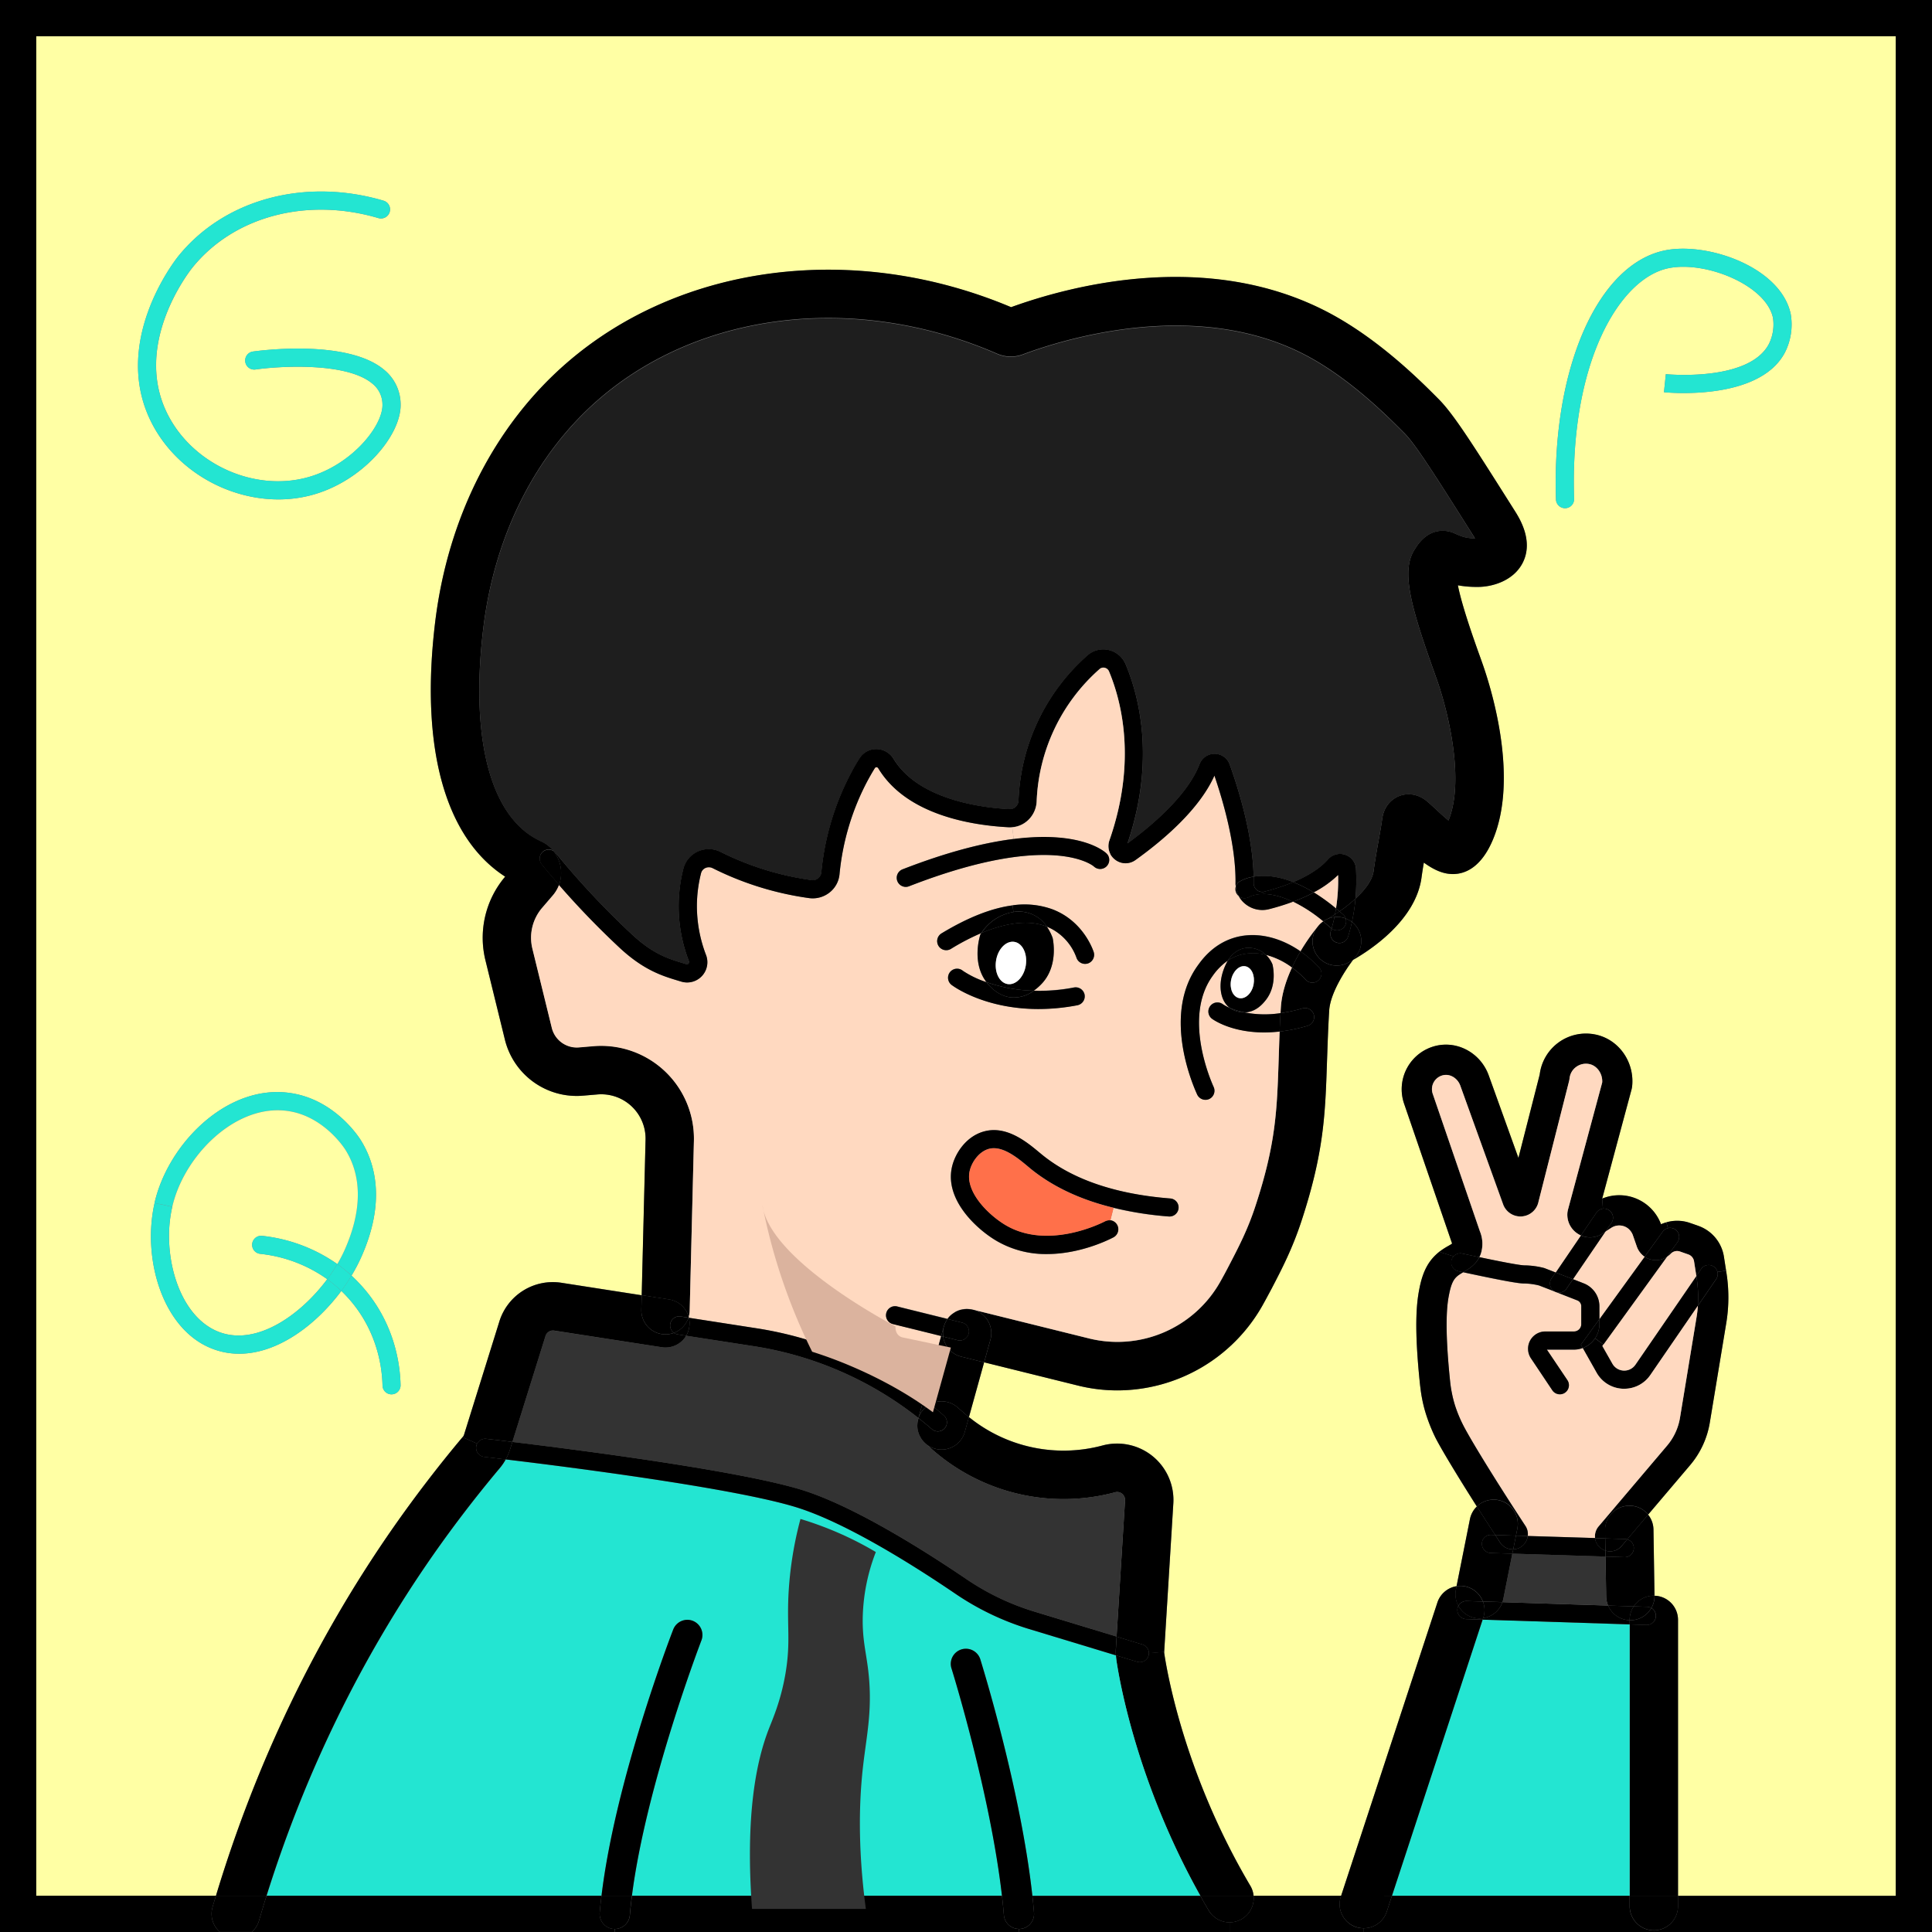 <svg viewBox="0 0 1200 1200" xmlns="http://www.w3.org/2000/svg">
    <rect x="0" y="0" width="1200" height="1200" fill="#808080" stroke="none"/>
    <defs>
        <style>
            .cls-1{fill:#ffffa4;}.cls-2{fill:#23e5d2;}.cls-3{fill:#ffd9c0;}.cls-4{fill:#333;}.cls-5{fill:#1e1e1e;}.cls-6{fill:#fff;}.cls-7{fill:#ff704a;}.cls-8{fill:#dbb39e;}
        </style>
    </defs>
    <title>6 (3)</title>
    <g id="图层_2">
        <g id="_6">
            <g id="_编组_">
                <path d="M1200,0V1200H1027.22v-1a15,15,0,0,0,15-15v-6.5h135.21V22.54H22.54V1177.46H134.13c-.72,2.37-1.43,4.7-2.11,7.07a15,15,0,0,0,4.51,15.47H0V0Z"></path>
                <path d="M1177.46,22.54V1177.46H1042.25V1006.15a15,15,0,0,0-14.61-15v0L1027,950a15.09,15.09,0,0,0-3.31-9.24l26.07-30.72A54.65,54.65,0,0,0,1062,883.55l10.25-62a97.55,97.55,0,0,0,.11-30.65l-.26-1.65-1.35-8.68a24.22,24.22,0,0,0-15.93-19.12l-5.14-1.8a24.06,24.06,0,0,0-14.65-.38,21.52,21.52,0,0,0-3.35,1.2,27.69,27.69,0,0,0-36.54-15.92l18.29-68,.26-1.31c1.84-15.36-8.18-29.71-22.87-32.64a28.95,28.95,0,0,0-34.48,24.86l-13.22,51.8L924.69,668c-4.92-13.64-18.9-21.56-32.57-18.44a27.72,27.72,0,0,0-20,36L901.47,771l.12.37a4.23,4.23,0,0,1,.33,1.06c-.56.41-1.57,1-2.36,1.46a45.35,45.35,0,0,0-5.6,3.64c-6.68,5.34-10.29,12.06-12.43,23.25-1.77,9.06-3.27,24,.53,59.88.15,1.24.45,4.24,1.2,8a84.22,84.22,0,0,0,2.33,9.36,105.29,105.29,0,0,0,6,15c3.11,6.16,12.39,21.78,25.69,42.7a15.12,15.12,0,0,0-4.32,7.93l-8.27,41.58a15.05,15.05,0,0,0-11.94,10.18L833,1177.46H778.62a14.64,14.64,0,0,0-2-6.16c-40.83-69-51.72-132.59-53.49-144.61a3.77,3.77,0,0,1,0-.67v-.3l5.67-92a35,35,0,0,0-43.94-35.95,93.3,93.3,0,0,1-83-17.65l9.43-34L669.5,860.6a101.14,101.14,0,0,0,24.49,3,103.65,103.65,0,0,0,90-52.51c2-3.49,3.94-7.13,5.89-10.85,6.31-12.13,12.81-24.64,18.41-41.69C822.34,715.8,823.12,692,824.21,659c.34-9.65.64-19.65,1.36-31.36.63-10.71,9.91-24.95,14.76-31.37h0c10.07-5.71,39.07-24.38,42.6-51.34.41-3.05.9-6.05,1.42-9.13,6.28,4.54,12.29,7.36,18.9,7.1,6.91-.3,16.67-4.17,23.85-21,16.22-38.12-.42-92.66-5.9-108.47-.75-2.18-1.65-4.66-2.63-7.4-2.93-8.23-10.59-29.71-13.07-42.45a66.9,66.9,0,0,0,12.25,1h.07c9.35,0,22.31-3.95,27.94-15,6.88-13.52-2-27.57-4.95-32.3-25.92-41-37.75-59.72-47.07-69.15-11-11.12-36.92-37.18-68.43-53.86-75.12-39.7-160.72-16.68-197.3-3.42-96.72-40.75-204.78-27.23-276.14,34.74-44.7,38.84-73.69,95.93-81.58,160.8C260.93,463.62,276.1,519.58,313,544a8.11,8.11,0,0,0,.76.49,58.6,58.6,0,0,0-12.29,51.87l12.06,49.17a45.93,45.93,0,0,0,48.71,35l8.83-.75A27.54,27.54,0,0,1,401,707.91l-2.4,96.57-49.73-7.74a34.79,34.79,0,0,0-38.73,24.16L288.23,891a4.4,4.4,0,0,1-.9,1.62c-15.13,18-29.59,36.88-43,56.11-48.15,69-85.19,146-110.16,228.71H22.54V22.54Zm-68.81,196.4a38.41,38.41,0,0,0,3.57-24.07c-6.38-29.11-51.72-44.66-78-39.37-41.92,8.45-70.43,73.55-67.8,154.72a5.64,5.64,0,0,0,5.64,5.44h.18a5.63,5.63,0,0,0,5.45-5.82c-2.78-84.81,28.21-137.13,58.78-143.29,23-4.62,60.29,10.51,64.72,30.72a27.23,27.23,0,0,1-2.52,16.41c-12.47,23.67-63.51,18.79-64,18.71l-1.17,11.23C1036,243.85,1092.69,249.26,1108.65,218.94ZM243.31,866.05a5.61,5.61,0,0,0,5.49-5.75c-.27-12.47-3.42-36.66-21.64-58.67a100.06,100.06,0,0,0-8.82-9.32,105.15,105.15,0,0,0,5.85-11.08c15.78-35,8.68-59-.07-73-1.62-2.59-16.79-25.69-44.36-29.41a57.92,57.92,0,0,0-7.51-.52c-36.1,0-68.47,34.67-76.25,68.81,0,.07,0,.11,0,.19C88.15,781.83,101,826.49,132.62,838a45.61,45.61,0,0,0,16,2.82c24.15,0,47.85-18.14,63.4-39a86,86,0,0,1,6.5,7c16,19.38,18.81,40.76,19.08,51.72a5.59,5.59,0,0,0,5.59,5.53ZM193,307.66c32-8.3,56.3-37.26,55.85-56.6a27.73,27.73,0,0,0-10.22-21.34c-23.14-19.53-79.29-11.68-81.65-11.34a5.64,5.64,0,0,0,1.61,11.16c14.8-2.15,56.79-4.74,72.75,8.78a16.6,16.6,0,0,1,6.24,13c.34,13.26-19.46,38.16-47.4,45.41-32,8.3-68.44-7.62-84.77-37-24.68-44.44,12.5-91.46,14.08-93.45,25.65-31.86,71-43.95,115.57-30.8a5.64,5.64,0,0,0,3.19-10.82c-48.94-14.43-99-.87-127.55,34.55-1.76,2.22-43.46,55-15.14,106,15.4,27.72,46.43,45,77.42,45A80.42,80.42,0,0,0,193,307.66Z"
                      class="cls-1"></path>
                <path d="M1112.22,194.87a38.41,38.41,0,0,1-3.57,24.07c-16,30.32-72.67,24.91-75.12,24.68l1.17-11.23c.49.08,51.53,5,64-18.71a27.23,27.23,0,0,0,2.52-16.41c-4.43-20.21-41.77-35.34-64.72-30.72-30.57,6.16-61.56,58.48-58.78,143.29a5.63,5.63,0,0,1-5.45,5.82h-.18a5.64,5.64,0,0,1-5.64-5.44c-2.63-81.17,25.88-146.27,67.8-154.72C1060.5,150.21,1105.84,165.76,1112.22,194.87Z"
                      class="cls-2"></path>
                <path d="M1072.37,790.85a97.55,97.55,0,0,1-.11,30.65l-10.25,62a54.65,54.65,0,0,1-12.25,26.52l-26.07,30.72a14.58,14.58,0,0,0-11.94-5.52A15,15,0,0,0,997,950.52l.08,5-6.35-.22a9.34,9.34,0,0,1,2.18-7.21l42.59-50.22a35.8,35.8,0,0,0,8-17.39l10.21-62a68.47,68.47,0,0,0,.87-7.4l11.34-16.53a5.75,5.75,0,0,0,.87-4.51l5.33-.82Z"></path>
                <path d="M1070.76,780.52l1.35,8.68-5.33.82a5.8,5.8,0,0,0-2.33-3.3,5.59,5.59,0,0,0-7.82,1.46l-3,4.36-1.43-9.13a5.42,5.42,0,0,0-3.57-4.28l-5.14-1.8a5.43,5.43,0,0,0-5.75,1.35,14.07,14.07,0,0,1-2.44,2l6.57-9.09a5.62,5.62,0,0,0-5.86-8.79l-1-3.61a24.06,24.06,0,0,1,14.65.38l5.14,1.8A24.22,24.22,0,0,1,1070.76,780.52Z"></path>
                <path d="M1066.78,790a5.75,5.75,0,0,1-.87,4.51l-11.34,16.53a79.19,79.19,0,0,0-.75-17.32l-.19-1.2,3-4.36a5.59,5.59,0,0,1,7.82-1.46A5.8,5.8,0,0,1,1066.78,790Z"></path>
                <path d="M1053.82,793.74a79.19,79.19,0,0,1,.75,17.32L1025.08,854a19.56,19.56,0,0,1-16.22,8.56,6.78,6.78,0,0,1-.9,0,19.57,19.57,0,0,1-16.3-10l-8.61-15.25a15.48,15.48,0,0,0,7.67-6l5.22,3.8-.68.94,6.24,11a8.43,8.43,0,0,0,14.31.6l37.82-55.06Z"></path>
                <path d="M1025.08,854l29.49-42.93a68.47,68.47,0,0,1-.87,7.4l-10.21,62a35.8,35.8,0,0,1-8,17.39l-42.59,50.22a9.34,9.34,0,0,0-2.18,7.21l-41.77-1.28a9.24,9.24,0,0,0-1.46-6.27c-20.28-30.91-35.27-55.63-39.06-63.22a81.63,81.63,0,0,1-4.85-12,71.44,71.44,0,0,1-1.84-7.43c-.6-3.05-.86-5.38-1-6.46-3.94-37.64-1.65-49.81-.75-54.36,1.43-7.47,3.08-10,5.67-12a29,29,0,0,1,3.16-2c28.54,6.16,35.27,7,37.93,7a34.45,34.45,0,0,1,5.19.42,38,38,0,0,1,4,.79l10,3.86,13.74,5.38a3.85,3.85,0,0,1,2.48,3.64v11.12a4.53,4.53,0,0,1-4.5,4.54H959.8a10.73,10.73,0,0,0-8.93,16.68l13.29,19.87a5.62,5.62,0,0,0,4.7,2.52,5.54,5.54,0,0,0,3.11-.94,5.64,5.64,0,0,0,1.58-7.82l-12.77-19h16.87a15.13,15.13,0,0,0,5.4-1l8.61,15.25a19.57,19.57,0,0,0,16.3,10,6.78,6.78,0,0,0,.9,0A19.56,19.56,0,0,0,1025.08,854Z"
                      class="cls-3"></path>
                <path d="M1052.2,783.41l1.43,9.13-37.82,55.06a8.43,8.43,0,0,1-14.31-.6l-6.24-11,.68-.94,39.36-54.35a14.07,14.07,0,0,0,2.44-2,5.43,5.43,0,0,1,5.75-1.35l5.14,1.8A5.42,5.42,0,0,1,1052.2,783.41Z"
                      class="cls-3"></path>
                <path d="M1040.63,763.73a5.64,5.64,0,0,1,1.24,7.89l-6.57,9.09a12.61,12.61,0,0,1-13.82-.12L1032.75,765a5.56,5.56,0,0,1,3.26-2.18A5.67,5.67,0,0,1,1040.63,763.73Z"></path>
                <path d="M1042.25,1177.46v6.5a15,15,0,1,1-30,0v-6.5Z"></path>
                <path d="M1042.25,1006.15v171.31h-30V1008.93l10.48.34a.34.34,0,0,0,.19,0,5.63,5.63,0,0,0,5.59-5.48,5.41,5.41,0,0,0-2.81-5,14.77,14.77,0,0,0,2-7.66A15,15,0,0,1,1042.25,1006.15Z"></path>
                <path d="M1035,759.22l1,3.61a5.56,5.56,0,0,0-3.26,2.18l-11.27,15.58a12.94,12.94,0,0,1-4.81-6.27l-2.29-6.57a9.53,9.53,0,0,0-3.31-4.81,9,9,0,0,0-10.29-.26L997.14,765l3.76-5.48a5.64,5.64,0,0,0-5.3-8.79l-.45-6.27a27.69,27.69,0,0,1,36.54,15.92A21.52,21.52,0,0,1,1035,759.22Z"></path>
                <path d="M1035.3,780.71l-39.36,54.35-5.22-3.8a15.56,15.56,0,0,0,2.7-8.82v-3.12l28.06-38.73a12.61,12.61,0,0,0,13.82.12Z"></path>
                <path d="M1025.65,998.82a5.41,5.41,0,0,1,2.81,5,5.63,5.63,0,0,1-5.59,5.48.34.34,0,0,1-.19,0l-10.48-.34v-2.59a1.89,1.89,0,0,0,.41,0h.27A14.86,14.86,0,0,0,1025.65,998.82Z"></path>
                <path d="M1027.64,991.16a14.77,14.77,0,0,1-2,7.66A5.4,5.4,0,0,0,1023,998l-8.27-.26a15,15,0,0,1,12.47-6.65A1.5,1.5,0,0,1,1027.64,991.16Z"></path>
                <path d="M1027.64,991.12v0a1.5,1.5,0,0,0-.42,0,15,15,0,0,0-12.47,6.65l-15.92-.52a14.94,14.94,0,0,1-1.2-5.64l-.42-24.79,11.76.38h.19a5.65,5.65,0,0,0,5.63-5.49,5.5,5.5,0,0,0-4.13-5.56l13-15.36A15.09,15.09,0,0,1,1027,950Z"></path>
                <path d="M1027.22,1199v1H847.09v-2.33a15.05,15.05,0,0,0,14.27-10.37l3.23-9.84H1012.2v6.5A15,15,0,0,0,1027.22,1199Z"></path>
                <path d="M1023,998a5.4,5.4,0,0,1,2.63.79,14.86,14.86,0,0,1-12.77,7.55h-.27a1.89,1.89,0,0,1-.41,0v-.19a15.06,15.06,0,0,1,2.55-8.38Z"></path>
                <path d="M1023.69,940.79l-13,15.36a3.83,3.83,0,0,0-1.31-.22L997,955.55l-.08-5a15,15,0,0,1,14.8-15.25A14.58,14.58,0,0,1,1023.69,940.79Z"></path>
                <path d="M1021.48,780.59l-28.06,38.73v-8a15.29,15.29,0,0,0-9.65-14.16L977,794.53,997.14,765l3.64-2.36a9,9,0,0,1,10.29.26,9.53,9.53,0,0,1,3.31,4.81l2.29,6.57A12.94,12.94,0,0,0,1021.48,780.59Z"
                      class="cls-3"></path>
                <path d="M1010.66,956.15a5.5,5.5,0,0,1,4.13,5.56,5.65,5.65,0,0,1-5.63,5.49H1009l-11.76-.38,0-3.72a8,8,0,0,0,2.81.49,9.47,9.47,0,0,0,7.18-3.3Z"></path>
                <path d="M998.83,997.25l15.92.52a15.06,15.06,0,0,0-2.55,8.38v.19A14.91,14.91,0,0,1,998.83,997.25Z"></path>
                <path d="M990.83,642.52c14.69,2.93,24.71,17.28,22.87,32.64l-.26,1.31-18.29,68,.45,6.27a5.56,5.56,0,0,0-4,2.44l-9.65,14.16h0a11.17,11.17,0,0,1-1.77-.94,14,14,0,0,1-6.57-13.63l.26-1.32,21.3-79.14c.38-5.37-3.12-10.44-8-11.42a10.26,10.26,0,0,0-8.15,1.81,10,10,0,0,0-4.06,7.21l-.26,1.43-19,74.93a11.46,11.46,0,0,1-22,1.8L907,674.33c-1.69-4.65-6.34-7.51-10.66-6.49a8.87,8.87,0,0,0-6.46,11.56l29.25,85.34a20.41,20.41,0,0,1,.61,14,19.65,19.65,0,0,1-.91,2.14c-3.15-.68-6.68-1.43-10.62-2.29a5.7,5.7,0,0,0-5.38,1.76l-8.9-2.82a45.35,45.35,0,0,1,5.6-3.64c.79-.45,1.8-1,2.36-1.46a4.23,4.23,0,0,0-.33-1.06l-.12-.37-29.33-85.49a27.72,27.72,0,0,1,20-36c13.67-3.12,27.65,4.8,32.57,18.44l18.44,51.23,13.22-51.8a28.95,28.95,0,0,1,34.48-24.86Z"></path>
                <polygon points="1012.2 1008.93 1012.2 1177.46 864.59 1177.46 920.89 1006 1012.2 1008.93"
                         class="cls-2"></polygon>
                <path d="M1012.2,1006.34v2.59L920.89,1006l.3-1a14.81,14.81,0,0,0,12-9.88l65.66,2.11A14.91,14.91,0,0,0,1012.2,1006.34Z"></path>
                <path d="M1010.66,956.15l-3.49,4.14a9.47,9.47,0,0,1-7.18,3.3,8,8,0,0,1-2.81-.49l-.15-7.55,12.32.38A3.83,3.83,0,0,1,1010.66,956.15Z"></path>
                <path d="M999.43,751.71a5.67,5.67,0,0,1,1.47,7.85L997.14,765l-1.88,1.24a13.94,13.94,0,0,1-13.33,1.09l9.65-14.16a5.56,5.56,0,0,1,4-2.44A5.64,5.64,0,0,1,999.43,751.71Z"></path>
                <path d="M998.83,997.25l-65.66-2.11a15,15,0,0,0,.57-2L939.33,965l57.88,1.8.42,24.79A14.94,14.94,0,0,0,998.83,997.25Z"
                      class="cls-4"></path>
                <path d="M997.18,963.1l0,3.72L939.33,965l.57-2.71a8.81,8.81,0,0,0,4.84-1.5,9.32,9.32,0,0,0,4.17-6.76l41.77,1.28a9.27,9.27,0,0,0,3.27,6A8.82,8.82,0,0,0,997.18,963.1Z"></path>
                <path d="M997,955.55l.15,7.55a8.82,8.82,0,0,1-3.23-1.76,9.27,9.27,0,0,1-3.27-6Z"></path>
                <path d="M997.14,765,977,794.53l-10.78-4.17,15.66-23h0a13.94,13.94,0,0,0,13.33-1.09Z"></path>
                <path d="M987.15,660.92c4.84,1,8.34,6.05,8,11.42l-21.3,79.14-.26,1.32a14,14,0,0,0,6.57,13.63,11.17,11.17,0,0,0,1.77.94l-15.66,23-6.54-2.55-.6-.19a47.65,47.65,0,0,0-5.56-1.13,50.17,50.17,0,0,0-6.72-.53c-1.62,0-7.48-.78-27.95-5.1a19.65,19.65,0,0,0,.91-2.14,20.41,20.41,0,0,0-.61-14L889.91,679.4a8.87,8.87,0,0,1,6.46-11.56c4.32-1,9,1.84,10.66,6.49l26.56,73.77a11.46,11.46,0,0,0,22-1.8l19-74.93.26-1.43a10,10,0,0,1,4.06-7.21A10.26,10.26,0,0,1,987.15,660.92Z"
                      class="cls-3"></path>
                <path d="M993.42,819.32v3.12a15.81,15.81,0,0,1-10.37,14.83l-1.16-2Z"></path>
                <path d="M993.42,811.32v8l-11.53,15.92,1.16,2a15.13,15.13,0,0,1-5.4,1H960.78l12.77,19a5.64,5.64,0,0,1-1.58,7.82,5.54,5.54,0,0,1-3.11.94,5.62,5.62,0,0,1-4.7-2.52l-13.29-19.87A10.73,10.73,0,0,1,959.8,827h17.85a4.53,4.53,0,0,0,4.5-4.54V811.32a3.85,3.85,0,0,0-2.48-3.64l-13.74-5.38a5.46,5.46,0,0,0,2.44.57,5.67,5.67,0,0,0,4.66-2.48l4-5.86,6.76,2.63A15.29,15.29,0,0,1,993.42,811.32Z"></path>
                <path d="M977,794.53l-4,5.86a5.67,5.67,0,0,1-4.66,2.48,5.46,5.46,0,0,1-2.44-.57,4.13,4.13,0,0,1-.75-.41,5.66,5.66,0,0,1-1.47-7.85l2.52-3.68Z"></path>
                <path d="M959.69,787.81l6.54,2.55L963.71,794a5.66,5.66,0,0,0,1.47,7.85,4.13,4.13,0,0,0,.75.41l-10-3.86a38,38,0,0,0-4-.79,34.45,34.45,0,0,0-5.19-.42c-2.66,0-9.39-.86-37.93-7,0,0,.07,0,.11-.08,3-1.72,7.4-4.24,10-9.27,20.47,4.32,26.33,5.07,27.95,5.1a50.17,50.17,0,0,1,6.72.53,47.65,47.65,0,0,1,5.56,1.13Z"></path>
                <path d="M947.45,947.78a9.24,9.24,0,0,1,1.46,6.27l-7.32-.22.86-4.36a15,15,0,0,0-25.16-13.79C904,914.76,894.71,899.14,891.6,893a105.29,105.29,0,0,1-6-15,84.22,84.22,0,0,1-2.33-9.36c-.75-3.79-1-6.79-1.2-8-3.8-35.84-2.3-50.82-.53-59.88,2.14-11.19,5.75-17.91,12.43-23.25l8.9,2.82a5.76,5.76,0,0,0-1.31,2.55,5.57,5.57,0,0,0,4.28,6.69c1,.23,2,.45,3,.64a29,29,0,0,0-3.16,2c-2.59,2-4.24,4.58-5.67,12-.9,4.55-3.19,16.72.75,54.36.12,1.08.38,3.41,1,6.46a71.44,71.44,0,0,0,1.84,7.43,81.63,81.63,0,0,0,4.85,12C912.18,892.15,927.17,916.87,947.45,947.78Z"></path>
                <path d="M941.59,953.83l7.32.22a9.32,9.32,0,0,1-4.17,6.76,8.81,8.81,0,0,1-4.84,1.5Z"></path>
                <path d="M940.84,317.24c3,4.73,11.83,18.78,4.95,32.3-5.63,11.08-18.59,15-27.94,15h-.07a66.9,66.9,0,0,1-12.25-1C908,376.29,915.67,397.77,918.6,406c1,2.74,1.88,5.22,2.63,7.4,5.48,15.81,22.12,70.35,5.9,108.47-7.18,16.87-16.94,20.74-23.85,21-6.61.26-12.62-2.56-18.9-7.1-.52,3.08-1,6.08-1.42,9.13-3.53,27-32.53,45.63-42.6,51.34.61-.82,1.17-1.5,1.62-2.06a15,15,0,0,0-1.8-21.15,2.67,2.67,0,0,0-.49-.38,112.16,112.16,0,0,0,2.21-14.5c5.75-5.29,10.52-11.41,11.27-17.16.83-6.12,1.88-12.17,2.93-18,.9-5,1.77-9.77,2.44-14.58,1.36-9.46,7.78-12.92,10.48-14s10-2.89,17.47,3.38c1.39,1.17,3.19,2.82,5.26,4.73,1.8,1.69,5,4.66,7.92,7.07,9.92-24.08.41-65.59-6.83-86.43-.72-2.07-1.58-4.47-2.52-7.14-14.91-41.73-20.1-62.5-11.31-75.27,9.32-15.29,21.79-10.71,24.15-9.62,4.7,2.11,7.25,3.12,13,3.27-.23-.34-.45-.71-.68-1.09-23.25-36.81-36-57.05-43-64.11-10.1-10.18-33.69-34-61.15-48.5-68.51-36.21-152-9.65-175.93-.67a21.27,21.27,0,0,1-16.15-.42c-87-37.74-184.15-26.55-247.59,28.55-39.1,34-64.46,84.29-71.44,141.72-7.85,64.42,2.89,111.44,29.41,129a51.34,51.34,0,0,0,6.5,3.61,21.16,21.16,0,0,1,7.73,6,5.6,5.6,0,0,0-6.57.38,5.66,5.66,0,0,0-.79,7.93c3.53,4.31,7.14,8.56,10.78,12.73a22.25,22.25,0,0,1-3.94,6.61l-6.54,7.62a28.51,28.51,0,0,0-6.08,25.36l12.05,49.17a16,16,0,0,0,17,12.16l8.83-.75A57.64,57.64,0,0,1,431,708.66l-2.63,105.51a14.08,14.08,0,0,1-.6,3.76,15.08,15.08,0,0,0-12.21-10.82l-17-2.63,2.4-96.57a27.54,27.54,0,0,0-29.86-28.13l-8.83.75a45.93,45.93,0,0,1-48.71-35l-12.06-49.17a58.6,58.6,0,0,1,12.29-51.87A8.11,8.11,0,0,1,313,544c-36.92-24.45-52.09-80.41-42.7-157.68,7.89-64.87,36.88-122,81.58-160.8,71.36-62,179.42-75.49,276.14-34.74,36.58-13.26,122.18-36.28,197.3,3.42,31.51,16.68,57.39,42.74,68.43,53.86C903.09,257.52,914.92,276.22,940.84,317.24Z"></path>
                <path d="M930.62,931.78a15.06,15.06,0,0,1,11.83,17.69l-.86,4.36-12.88-.42c-4.1-6.23-7.89-12.17-11.42-17.73A15.06,15.06,0,0,1,930.62,931.78Z"></path>
                <path d="M941.59,953.83l-1.69,8.48a9.38,9.38,0,0,1-8.15-4.2c-1-1.58-2.07-3.16-3-4.7Z"></path>
                <path d="M939.9,962.31l-.57,2.71-13.44-.41a5.64,5.64,0,0,1-5.45-5.83,5.46,5.46,0,0,1,5.79-5.44l2.48.07c1,1.54,2,3.12,3,4.7A9.38,9.38,0,0,0,939.9,962.31Z"></path>
                <path d="M939.33,965l-5.59,28.09a15,15,0,0,1-.57,2l-12.09-.37a15.09,15.09,0,0,0-16.38-9.58L913,943.61a15.12,15.12,0,0,1,4.32-7.93c3.53,5.56,7.32,11.5,11.42,17.73l-2.48-.07a5.46,5.46,0,0,0-5.79,5.44,5.64,5.64,0,0,0,5.45,5.83Z"></path>
                <path d="M921.08,994.77l12.09.37a14.81,14.81,0,0,1-12,9.88l.12-.3A14.63,14.63,0,0,0,921.08,994.77Z"></path>
                <path d="M921.08,994.77a14.63,14.63,0,0,1,.23,10l-.12.3a10.65,10.65,0,0,1-2.18.19,16.33,16.33,0,0,1-2.92-.26,15.1,15.1,0,0,1-10.26-7.55,5.71,5.71,0,0,1,5-3H911Z"></path>
                <path d="M921.19,1005l-.3,1-10.25-.34a5.64,5.64,0,0,1-5.48-5.78,5.32,5.32,0,0,1,.67-2.48,15.1,15.1,0,0,0,10.26,7.55,16.33,16.33,0,0,0,2.92.26A10.65,10.65,0,0,0,921.19,1005Z"></path>
                <path d="M921.08,994.77l-10.1-.34h-.19a5.71,5.71,0,0,0-5,3,15.18,15.18,0,0,1-1.54-10.15l.41-2.06a15.09,15.09,0,0,1,16.38,9.58Z"></path>
                <path d="M920.89,1006l-56.3,171.46H833l59.79-182.09a15.05,15.05,0,0,1,11.94-10.18l-.41,2.06a15.18,15.18,0,0,0,1.54,10.15,5.32,5.32,0,0,0-.67,2.48,5.64,5.64,0,0,0,5.48,5.78Z"></path>
                <path d="M915.48,333.39c.23.38.45.75.68,1.09-5.75-.15-8.3-1.16-13-3.27-2.36-1.09-14.83-5.67-24.15,9.62-8.79,12.77-3.6,33.54,11.31,75.27.94,2.67,1.8,5.07,2.52,7.14,7.24,20.84,16.75,62.35,6.83,86.43-2.93-2.41-6.12-5.38-7.92-7.07-2.07-1.91-3.87-3.56-5.26-4.73-7.51-6.27-14.73-4.47-17.47-3.38s-9.12,4.51-10.48,14c-.67,4.81-1.54,9.54-2.44,14.58-1.05,5.82-2.1,11.87-2.93,18-.75,5.75-5.52,11.87-11.27,17.16a129.27,129.27,0,0,0,.34-18.44,9.74,9.74,0,0,0-6.61-8.82,10,10,0,0,0-10.82,2.89c-4.62,5.29-12,10.1-21.52,14.08-10.7-4.2-19-4.35-24.64-3.38-.52-24.34-8.18-51-14.76-69.49a10,10,0,0,0-18.85-.3c-7.55,19.72-30.54,38.8-44.7,49.1,17.69-52.25,6.91-92-1.16-111.22a15.1,15.1,0,0,0-10.52-8.87,14.84,14.84,0,0,0-13.26,3.38,126.69,126.69,0,0,0-42.78,90.11,5.63,5.63,0,0,1-1.84,4,5.31,5.31,0,0,1-3.76,1.36c-16.45-.83-56.41-5.56-71.89-31.14a12.61,12.61,0,0,0-10.77-6.16h-.08a12.22,12.22,0,0,0-10.44,5.86c-1.77,2.82-3.42,5.71-5,8.6a165.36,165.36,0,0,0-18.67,62.2,5.36,5.36,0,0,1-6,4.73,186,186,0,0,1-19.95-3.9,181,181,0,0,1-36.62-13.64,16.37,16.37,0,0,0-14.2-.22,16.2,16.2,0,0,0-8.94,10.81,94.53,94.53,0,0,0,3.5,57.36,1.28,1.28,0,0,1-.27,1.43,1.23,1.23,0,0,1-1.35.37l-2.06-.64c-8.72-2.59-18.56-5.55-31.7-17.84a515.31,515.31,0,0,1-47.4-50.59,4.7,4.7,0,0,0-1.32-1.13,0,0,0,0,0,0,0,21.16,21.16,0,0,0-7.73-6,51.34,51.34,0,0,1-6.5-3.61c-26.52-17.58-37.26-64.6-29.41-129,7-57.43,32.34-107.76,71.44-141.72,63.44-55.1,160.6-66.29,247.59-28.55a21.27,21.27,0,0,0,16.15.42c24-9,107.42-35.54,175.93.67,27.46,14.54,51.05,38.32,61.15,48.5C879.46,276.34,892.23,296.58,915.48,333.39Z"
                      class="cls-5"></path>
                <path d="M918.86,780.86c-2.55,5-6.94,7.55-10,9.27,0,0-.07,0-.11.08-1-.19-1.95-.41-3-.64a5.57,5.57,0,0,1-4.28-6.69,5.76,5.76,0,0,1,1.31-2.55,5.7,5.7,0,0,1,5.38-1.76C912.18,779.43,915.71,780.18,918.86,780.86Z"></path>
                <path d="M864.59,1177.46l-3.23,9.84a15.05,15.05,0,0,1-14.27,10.37,15.5,15.5,0,0,1-4.7-.75,15,15,0,0,1-9.58-19l.16-.49Z"></path>
                <path d="M847.09,1197.67V1200H763.7v-6a15,15,0,0,0,14.92-16.49H833l-.16.49a15,15,0,0,0,9.58,19A15.5,15.5,0,0,0,847.09,1197.67Z"></path>
                <path d="M840.18,573.07a15,15,0,0,1,1.8,21.15c-.45.56-1,1.24-1.62,2.06h0c-1.39.83-2.44,1.39-3,1.65a15,15,0,0,1-17.2-24.3,18.26,18.26,0,0,1,1.65-1.31,0,0,0,0,1,0,0c1.57,1.31,3.23,2.7,4.88,4.17a1.92,1.92,0,0,0,.34.26c-.15.57-.3,1.17-.49,1.73a5.63,5.63,0,0,0,10.78,3.27c.94-3,1.73-6.09,2.33-9A2.67,2.67,0,0,1,840.18,573.07Z"></path>
                <path d="M842.24,539.75a129.27,129.27,0,0,1-.34,18.44,88.24,88.24,0,0,1-9.91,7.89c-.75-.64-1.47-1.27-2.18-1.84a113.37,113.37,0,0,0,1.31-20.69A64.2,64.2,0,0,1,816,554.33a84.62,84.62,0,0,0-12.74-6.43c9.51-4,16.9-8.79,21.52-14.08a10,10,0,0,1,10.82-2.89A9.74,9.74,0,0,1,842.24,539.75Z"></path>
                <path d="M832,566.08a88.24,88.24,0,0,0,9.91-7.89,112.16,112.16,0,0,1-2.21,14.5,15.34,15.34,0,0,0-3.87-2.18,5,5,0,0,0-1.58-2.47C833.49,567.36,832.74,566.72,832,566.08Z"></path>
                <path d="M839.69,572.69c-.6,2.93-1.39,6-2.33,9a5.63,5.63,0,0,1-10.78-3.27c.19-.56.34-1.16.49-1.73a5.51,5.51,0,0,0,3.42,1.17,5.61,5.61,0,0,0,4.2-1.88,5.49,5.49,0,0,0,1.13-5.49A15.34,15.34,0,0,1,839.69,572.69Z"></path>
                <path d="M837.36,597.93c.53-.26,1.58-.82,3-1.65-4.85,6.42-14.13,20.66-14.76,31.37-.72,11.71-1,21.71-1.36,31.36-1.09,32.94-1.87,56.79-15.92,99.54-5.6,17.05-12.1,29.56-18.41,41.69-2,3.72-3.94,7.36-5.89,10.85a103.65,103.65,0,0,1-90,52.51,101.14,101.14,0,0,1-24.49-3l-58.25-14.42,3.91-14.09a15.06,15.06,0,0,0-10.22-18.44l71.78,17.8a73.32,73.32,0,0,0,81.09-35.12c1.84-3.23,3.64-6.57,5.41-10,6-11.53,11.72-22.46,16.52-37.15,12.74-38.69,13.41-59.57,14.46-91.2.19-5.33.34-11.08.6-17.27a103,103,0,0,0,17.39-3.57A5.63,5.63,0,1,0,809,626.33a93,93,0,0,1-13.67,2.93c.07-1.09.11-2.22.19-3.34.52-8.64,3.34-17.28,6.91-24.94a59.91,59.91,0,0,1,8.75,7.77,5.65,5.65,0,0,0,8.22-7.74,73,73,0,0,0-11.68-10.1,129.54,129.54,0,0,1,11.23-16,12.57,12.57,0,0,1,1.17-1.24,15,15,0,0,0,17.2,24.3Z"></path>
                <path d="M835.82,570.51a5.49,5.49,0,0,1-1.13,5.49,5.61,5.61,0,0,1-4.2,1.88,5.51,5.51,0,0,1-3.42-1.17q1.06-3.6,1.8-7.1A15.22,15.22,0,0,1,835.82,570.51Z"></path>
                <path d="M834.24,568a5,5,0,0,1,1.58,2.47,15.22,15.22,0,0,0-7-.9c.11-.56.23-1.12.3-1.69.9-.52,1.88-1.16,2.82-1.84C832.74,566.72,833.49,567.36,834.24,568Z"></path>
                <path d="M831.12,543.55a113.37,113.37,0,0,1-1.31,20.69A120.46,120.46,0,0,0,816,554.33,64.2,64.2,0,0,0,831.12,543.55Z"
                      class="cls-3"></path>
                <path d="M829.81,564.24c.71.57,1.43,1.2,2.18,1.84-.94.68-1.92,1.32-2.82,1.84C829.43,566.68,829.66,565.44,829.81,564.24Z"></path>
                <path d="M829.81,564.24c-.15,1.2-.38,2.44-.64,3.68-1.8,1.2-3.45,2.18-4.92,3a5.28,5.28,0,0,0-.67.34,11.4,11.4,0,0,0-1.73,1h0a90.67,90.67,0,0,0-18.74-12.17,104.75,104.75,0,0,0,13-5.78A120.46,120.46,0,0,1,829.81,564.24Z"></path>
                <path d="M829.17,567.92c-.07.57-.19,1.13-.3,1.69a15.37,15.37,0,0,0-4.62,1.28C825.72,570.1,827.37,569.12,829.17,567.92Z"></path>
                <path d="M828.87,569.61q-.74,3.5-1.8,7.1a1.92,1.92,0,0,1-.34-.26c-1.65-1.47-3.31-2.86-4.88-4.17a16.88,16.88,0,0,1,1.73-1,5.28,5.28,0,0,1,.67-.34A15.37,15.37,0,0,1,828.87,569.61Z"></path>
                <path d="M823.58,571.23a16.88,16.88,0,0,0-1.73,1A11.4,11.4,0,0,1,823.58,571.23Z"></path>
                <path d="M821.85,572.28a0,0,0,0,0,0,0v0Z"></path>
                <path d="M821.81,572.28v0a13.3,13.3,0,0,0-2.82,2.55,129.54,129.54,0,0,0-11.23,16c-13.48-9.31-28.62-12.47-41.8-8.26-12.47,4-19.27,13.26-21.82,16.79-21.83,29.9-4.29,72.23-.57,80.38a5.7,5.7,0,0,0,7.48,2.81,5.68,5.68,0,0,0,2.78-7.47c-2-4.39-19.08-43.72-.57-69.11a37.88,37.88,0,0,1,9.32-9.39,9.09,9.09,0,0,0-.64,1.24c-5.86,11.3-4.73,22.87,1.43,27.83a3.56,3.56,0,0,0,.41.3,26.79,26.79,0,0,1-4.28-2.29,5.63,5.63,0,0,0-6.65,9.09c.6.45,11.72,8.45,32.38,8.45a88.21,88.21,0,0,0,9.57-.56c-.26,6.19-.41,11.94-.6,17.27-1.05,31.63-1.72,52.51-14.46,91.2-4.8,14.69-10.51,25.62-16.52,37.15-1.77,3.42-3.57,6.76-5.41,10a73.32,73.32,0,0,1-81.09,35.12l-71.78-17.8c-.08,0-.19,0-.26-.08a1.33,1.33,0,0,0-.38-.07,7.94,7.94,0,0,0-1.84-.34,14.62,14.62,0,0,0-5.41.3.13.13,0,0,0-.11,0,10.52,10.52,0,0,0-1.2.37,8.86,8.86,0,0,0-1.13.45,5.49,5.49,0,0,0-1.09.53,10.14,10.14,0,0,0-1,.64,13.11,13.11,0,0,0-2,1.5,10.08,10.08,0,0,0-.87.86,13.11,13.11,0,0,0-1.12,1.39h0l-31.21-7.73a5.63,5.63,0,0,0-2.71,10.93l30,7.43L573.73,869a230.52,230.52,0,0,0-104-44l-41.84-6.5-.11-.52v0a14.08,14.08,0,0,0,.6-3.76L431,708.66a57.64,57.64,0,0,0-62.46-58.82l-8.83.75a16,16,0,0,1-17-12.16l-12.05-49.17a28.51,28.51,0,0,1,6.08-25.36l6.54-7.62a22.25,22.25,0,0,0,3.94-6.61,523.59,523.59,0,0,0,37.64,39c15.06,14,26.78,17.54,36.17,20.39l2,.6A12.62,12.62,0,0,0,438.47,593a85,85,0,0,1-5.63-30.08,83.67,83.67,0,0,1,2.55-20.47,4.88,4.88,0,0,1,2.75-3.35,5.24,5.24,0,0,1,4.43.08,192.22,192.22,0,0,0,60,18.63,16.81,16.81,0,0,0,12.58-3.42A16.32,16.32,0,0,0,521.44,543a154.88,154.88,0,0,1,17.36-58c1.46-2.7,3-5.41,4.62-8a1.38,1.38,0,0,1,.9-.52,1.43,1.43,0,0,1,1.2.71c17.58,29.11,58.25,35.42,80.9,36.59a15.74,15.74,0,0,0,2.29-.08l.91,7.36c-17.77,2.22-40.46,7.74-69.11,18.9a5.64,5.64,0,0,0,2.06,10.89,5.41,5.41,0,0,0,2-.38c88.34-34.37,114.22-12.84,114.82-12.32a5.65,5.65,0,0,0,8.64-7.17l1.5-.79a10.9,10.9,0,0,0,3.19,3.79,10.48,10.48,0,0,0,12.55.12c17.43-12.47,39.66-31.48,49-52.4,5.45,15.92,13.41,43.31,13.11,66.78a13.57,13.57,0,0,0,.15,2.14,5.56,5.56,0,0,0,.68,4.58,6.07,6.07,0,0,0,1.2,1.36,15.57,15.57,0,0,0,4.25,5,16.74,16.74,0,0,0,14.49,3.08,147.57,147.57,0,0,0,14.88-4.62A90.67,90.67,0,0,1,821.81,572.28ZM732,750.43a5.58,5.58,0,0,0-5.14-6c-34-2.66-60.81-11.83-79.74-27.23l-1.77-1.46c-7.4-6.16-19.83-16.49-33.58-13.11-11.57,2.82-18.81,13.78-20.66,22.8-4.09,19.91,15.07,37.6,27.05,44.88a60.54,60.54,0,0,0,32,8.64c19.75,0,36.73-8,41.27-10.29a5.66,5.66,0,0,0-1.8-10.63l1.95-7.77A212.31,212.31,0,0,0,726,755.62,5.64,5.64,0,0,0,732,750.43Zm-56.41-152a5.68,5.68,0,0,0,3.72-7.06c-.27-.79-6.13-19.16-25.62-26.56a51,51,0,0,0-24.79-2.48c-13.07,1.69-27.83,7.52-44.1,17.39a5.63,5.63,0,0,0,5.86,9.62,141.84,141.84,0,0,1,18.82-9.8c-.22.26-.37.56-.56.82-.6,1.84-5.37,17.77,3.75,29.64a61.11,61.11,0,0,1-14.57-7,5.62,5.62,0,1,0-6.68,9c.93.71,20.13,14.68,53.52,14.68a128.87,128.87,0,0,0,24.15-2.33,5.64,5.64,0,1,0-2.1-11.08,112.3,112.3,0,0,1-24.94,2,32,32,0,0,0,4.24-3.6c11-10.75,8-26.86,7.51-29.11a30.42,30.42,0,0,0-3.57-7,32.91,32.91,0,0,1,18.3,19.12,5.65,5.65,0,0,0,5.37,4A6.61,6.61,0,0,0,675.63,598.46Z"
                      class="cls-3"></path>
                <path d="M821.81,572.32a18.26,18.26,0,0,0-1.65,1.31A12.47,12.47,0,0,1,821.81,572.32Z"></path>
                <path d="M819.44,601a5.65,5.65,0,0,1-8.22,7.74,59.91,59.91,0,0,0-8.75-7.77,113.71,113.71,0,0,1,5.29-10.07A73,73,0,0,1,819.44,601Z"></path>
                <path d="M816,630.16a5.64,5.64,0,0,1-3.84,7,103,103,0,0,1-17.39,3.57c.15-3.65.34-7.48.57-11.46A93,93,0,0,0,809,626.33,5.64,5.64,0,0,1,816,630.16Z"></path>
                <path d="M816,554.33a104.75,104.75,0,0,1-13,5.78c-7.78-3.72-13.94-4.81-18.37-4.81l0-1.35.67-.15a123.29,123.29,0,0,0,17.88-5.9A84.62,84.62,0,0,1,816,554.33Z"></path>
                <path d="M807.76,590.91A113.71,113.71,0,0,0,802.47,601a46.57,46.57,0,0,0-16.15-7.85,15.4,15.4,0,0,0-12.85-4.29c-6,.91-9.5,5.56-10.89,7.82a37.88,37.88,0,0,0-9.32,9.39c-18.51,25.39-1.42,64.72.57,69.11a5.68,5.68,0,0,1-2.78,7.47,5.7,5.7,0,0,1-7.48-2.81c-3.72-8.15-21.26-50.48.57-80.38,2.55-3.53,9.35-12.81,21.82-16.79C779.14,578.44,794.28,581.6,807.76,590.91Z"></path>
                <path d="M802.47,601c-3.57,7.66-6.39,16.3-6.91,24.94-.08,1.12-.12,2.25-.19,3.34a64.4,64.4,0,0,1-22.39-.45c.57,0,.9,0,1,0,6.76-.64,10.78-5.82,12.36-7.81,6.83-8.87,4.5-20,4-21.94a17.58,17.58,0,0,0-4-5.89A46.57,46.57,0,0,1,802.47,601Z"
                      class="cls-3"></path>
                <path d="M795.37,629.26c-.23,4-.42,7.81-.57,11.46a88.21,88.21,0,0,1-9.57.56c-20.66,0-31.78-8-32.38-8.45a5.63,5.63,0,0,1,6.65-9.09,26.79,26.79,0,0,0,4.28,2.29,15.53,15.53,0,0,0,9.09,2.78.07.07,0,0,0,.11,0A64.4,64.4,0,0,0,795.37,629.26Z"></path>
                <path d="M803.07,560.11a147.57,147.57,0,0,1-14.88,4.62,16.74,16.74,0,0,1-14.49-3.08,15.57,15.57,0,0,1-4.25-5A5.71,5.71,0,0,0,776,557c.07,0,3-1.73,8.71-1.73C789.13,555.3,795.29,556.39,803.07,560.11Z"></path>
                <path d="M790.37,599c.45,2,2.78,13.07-4,21.94-1.58,2-5.6,7.17-12.36,7.81-.08,0-.41,0-1,0a.07.07,0,0,1-.11,0,44,44,0,0,1-9.09-2.78,3.56,3.56,0,0,1-.41-.3c-6.16-5-7.29-16.53-1.43-27.83a9.09,9.09,0,0,1,.64-1.24,27.7,27.7,0,0,1,6.8-3.27,30.78,30.78,0,0,1,16.94-.26A17.58,17.58,0,0,1,790.37,599Zm-11.79,12.47c1.09-5.48-1.13-10.51-5-11.3s-7.85,3-8.94,8.49,1.09,10.51,5,11.27S777.45,616.94,778.58,611.49Z"></path>
                <path d="M803.29,547.9a123.29,123.29,0,0,1-17.88,5.9l-.67.15a5.56,5.56,0,0,1-4.06-1.16,5.2,5.2,0,0,1-2-4.1c0-1.39,0-2.74,0-4.17C784.33,543.55,792.59,543.7,803.29,547.9Z"></path>
                <path d="M784.74,554l0,1.35c-5.71,0-8.64,1.69-8.71,1.73a5.71,5.71,0,0,1-6.54-.41,15.67,15.67,0,0,1-1.88-5.94,5.18,5.18,0,0,1,2.22-3.08,23.7,23.7,0,0,1,8.86-3.08c0,1.43,0,2.78,0,4.17a5.2,5.2,0,0,0,2,4.1A5.56,5.56,0,0,0,784.74,554Z"></path>
                <path d="M786.32,593.13a30.78,30.78,0,0,0-16.94.26,27.7,27.7,0,0,0-6.8,3.27c1.39-2.26,4.88-6.91,10.89-7.82A15.4,15.4,0,0,1,786.32,593.13Z"></path>
                <path d="M773.62,600.19c3.83.79,6,5.82,5,11.3s-5.11,9.24-8.94,8.46-6.09-5.83-5-11.27S769.79,599.4,773.62,600.19Z"
                      class="cls-6"></path>
                <path d="M778.62,1177.46a15,15,0,0,1-27.87,9.13c-1.81-3-3.57-6.08-5.22-9.13Z"></path>
                <path d="M778.62,1177.46H745.53c-39.4-70.31-50.3-133.9-52.14-146.41-.11-1-.22-2-.26-2.89l13.22,4a6,6,0,0,0,1.62.22,5.61,5.61,0,0,0,5.4-4,6,6,0,0,0,.23-1.61l9.5-.79a3.77,3.77,0,0,0,0,.67c1.77,12,12.66,75.61,53.49,144.61A14.64,14.64,0,0,1,778.62,1177.46Z"></path>
                <path d="M778.65,544.52a23.7,23.7,0,0,0-8.86,3.08,5.18,5.18,0,0,0-2.22,3.08,13.57,13.57,0,0,1-.15-2.14c.3-23.47-7.66-50.86-13.11-66.78-9.35,20.92-31.58,39.93-49,52.4a10.48,10.48,0,0,1-12.55-.12,10.9,10.9,0,0,1-3.19-3.79,10.78,10.78,0,0,1-.49-8.3c17.32-49.58,7.25-87.07-.26-105a3.82,3.82,0,0,0-2.67-2.26,3.57,3.57,0,0,0-3.26.87,115.43,115.43,0,0,0-39,82.18,17,17,0,0,1-5.52,11.79,16.14,16.14,0,0,1-9.66,4.21,15.74,15.74,0,0,1-2.29.08c-22.65-1.17-63.32-7.48-80.9-36.59a1.43,1.43,0,0,0-1.2-.71,1.38,1.38,0,0,0-.9.52c-1.62,2.59-3.16,5.3-4.62,8a154.88,154.88,0,0,0-17.36,58,16.32,16.32,0,0,1-6.27,11.38,16.81,16.81,0,0,1-12.58,3.42,192.22,192.22,0,0,1-60-18.63,5.24,5.24,0,0,0-4.43-.08,4.88,4.88,0,0,0-2.75,3.35,83.67,83.67,0,0,0-2.55,20.47A85,85,0,0,0,438.47,593,12.57,12.57,0,0,1,423,609.65l-2-.6c-9.39-2.85-21.11-6.35-36.17-20.39a523.59,523.59,0,0,1-37.64-39,21.83,21.83,0,0,0-3.38-21,4.7,4.7,0,0,1,1.32,1.13,515.31,515.31,0,0,0,47.4,50.59c13.14,12.29,23,15.25,31.7,17.84l2.06.64a1.23,1.23,0,0,0,1.35-.37,1.28,1.28,0,0,0,.27-1.43,94.53,94.53,0,0,1-3.5-57.36,16.2,16.2,0,0,1,8.94-10.81,16.37,16.37,0,0,1,14.2.22,181,181,0,0,0,36.62,13.64,186,186,0,0,0,19.95,3.9,5.36,5.36,0,0,0,6-4.73,165.36,165.36,0,0,1,18.67-62.2c1.54-2.89,3.19-5.78,5-8.6a12.22,12.22,0,0,1,10.44-5.86h.08a12.61,12.61,0,0,1,10.77,6.16C570.61,497,610.57,501.74,627,502.57a5.31,5.31,0,0,0,3.76-1.36,5.63,5.63,0,0,0,1.84-4,126.69,126.69,0,0,1,42.78-90.11,14.84,14.84,0,0,1,13.26-3.38,15.1,15.1,0,0,1,10.52,8.87c8.07,19.19,18.85,59,1.16,111.22,14.16-10.3,37.15-29.38,44.7-49.1a10,10,0,0,1,18.85.3C770.47,493.55,778.13,520.18,778.65,544.52Z"></path>
                <path d="M769.45,556.62a6.07,6.07,0,0,1-1.2-1.36,5.56,5.56,0,0,1-.68-4.58A15.67,15.67,0,0,0,769.45,556.62Z"></path>
                <path d="M763.78,626a44,44,0,0,0,9.09,2.78A15.53,15.53,0,0,1,763.78,626Z"></path>
                <path d="M763.7,1194v6H632.88v-1.88a5.16,5.16,0,0,0,.79,0,9.36,9.36,0,0,0,8.57-10.14c-.3-3.45-.6-7-1-10.48H745.53c1.65,3,3.41,6.09,5.22,9.13A15,15,0,0,0,763.7,1194Z"></path>
                <path d="M745.53,1177.46H641.22C634,1111.43,610,1034.32,609,1030.9a9.39,9.39,0,1,0-17.92,5.6c.26.82,23.93,77,31.29,141H392.5c8.9-69.3,42.82-157.64,43.16-158.58a9.38,9.38,0,1,0-17.51-6.76c-1.54,3.94-35.9,93.45-44.54,165.34h-208c24-76.43,58.71-147.54,103.37-211.54,12.92-18.48,26.85-36.62,41.39-53.94a32.4,32.4,0,0,0,3.79-5.52c37.45,4.47,143,17.88,181.19,29.94,31.78,10,75.08,37.78,98,53.41a168.55,168.55,0,0,0,45.9,22l53.9,16.34c0,.94.15,1.91.26,2.89C695.23,1043.56,706.13,1107.15,745.53,1177.46Z"
                      class="cls-2"></path>
                <path d="M726.9,744.38a5.58,5.58,0,0,1,5.14,6,5.64,5.64,0,0,1-6,5.19,212.31,212.31,0,0,1-34.33-5.41c-20.62-5-37.89-13.15-51.6-24.31l-1.84-1.54c-6.16-5.14-15.48-12.84-23.74-10.85-6.42,1.58-11.12,8.45-12.28,14.12-2.63,12.85,11.64,26.78,21.86,33,25.84,15.77,58.67-.19,62.31-2.07a5.88,5.88,0,0,1,3.34-.6,5.66,5.66,0,0,1,1.8,10.63C687,770.94,670,778.9,650.24,778.9a60.54,60.54,0,0,1-32-8.64c-12-7.28-31.14-25-27.05-44.88,1.85-9,9.09-20,20.66-22.8,13.75-3.38,26.18,6.95,33.58,13.11l1.77,1.46C666.09,732.55,692.9,741.72,726.9,744.38Z"></path>
                <path d="M716,904.55a35.07,35.07,0,0,1,12.77,29.22l-5.67,92v.3l-9.5.79a5.61,5.61,0,0,0-4-5.41l-16.08-4.89,5.26-84.58a5,5,0,0,0-1.8-4.13,4.83,4.83,0,0,0-4.4-.94,123.49,123.49,0,0,1-113.16-26.22L575.3,897a14.85,14.85,0,0,0,5.49,2.82,14.4,14.4,0,0,0,4,.56,15,15,0,0,0,14.46-11l2.55-9.2a93.3,93.3,0,0,0,83,17.65A35.07,35.07,0,0,1,716,904.55Z"></path>
                <path d="M713.6,1026.81a6,6,0,0,1-.23,1.61,5.61,5.61,0,0,1-5.4,4,6,6,0,0,1-1.62-.22l-13.22-4a34,34,0,0,1,0-4.28l.45-7.37,16.08,4.89A5.61,5.61,0,0,1,713.6,1026.81Z"></path>
                <path d="M697,927.8a5,5,0,0,1,1.8,4.13l-5.26,84.58-51-15.51a155.39,155.39,0,0,1-42.82-20.51c-23.47-16-67.83-44.36-101-54.84-38.69-12.2-140.51-25.24-180.48-30l20.55-65.77a4.86,4.86,0,0,1,5.45-3.38L411,836.78a15,15,0,0,0,15.21-7.13L468,836.11a219.1,219.1,0,0,1,102.46,44.66l-.15.6a5.87,5.87,0,0,0-.19.83,6.22,6.22,0,0,0-.15.75,6.07,6.07,0,0,0-.11,1.12,14.3,14.3,0,0,0,.64,5.94,9.53,9.53,0,0,0,.71,1.76,8.21,8.21,0,0,0,.6,1.13,9,9,0,0,0,.79,1.24,12.27,12.27,0,0,0,1.13,1.39,16.43,16.43,0,0,0,1.2,1.16l.37.34,4.14,3.61A123.49,123.49,0,0,0,692.6,926.86,4.83,4.83,0,0,1,697,927.8Z"
                      class="cls-4"></path>
                <path d="M693.54,1016.51l-.45,7.37a34,34,0,0,0,0,4.28l-53.9-16.34a168.55,168.55,0,0,1-45.9-22c-23-15.63-66.25-43.38-98-53.41-38.16-12.06-143.74-25.47-181.19-29.94a33.57,33.57,0,0,0,2.78-6.5l1.35-4.35c40,4.8,141.79,17.84,180.48,30,33.13,10.48,77.49,38.88,101,54.84A155.39,155.39,0,0,0,642.5,1001Z"></path>
                <path d="M691.66,750.21,689.71,758a5.88,5.88,0,0,0-3.34.6c-3.64,1.88-36.47,17.84-62.31,2.07-10.22-6.24-24.49-20.17-21.86-33,1.16-5.67,5.86-12.54,12.28-14.12,8.26-2,17.58,5.71,23.74,10.85l1.84,1.54C653.77,737.06,671,745.21,691.66,750.21Z"
                      class="cls-7"></path>
                <path d="M688.81,417c7.51,17.91,17.58,55.4.26,105a10.78,10.78,0,0,0,.49,8.3l-1.5.79a6.07,6.07,0,0,0-.75-.87c-.83-.82-15.18-14.42-57.69-9l-.91-7.36a16.14,16.14,0,0,0,9.66-4.21,17,17,0,0,0,5.52-11.79,115.43,115.43,0,0,1,39-82.18,3.57,3.57,0,0,1,3.26-.87A3.82,3.82,0,0,1,688.81,417Z"
                      class="cls-3"></path>
                <path d="M688.06,531a5.65,5.65,0,0,1-8.64,7.17c-.6-.52-26.48-22.05-114.82,12.32a5.41,5.41,0,0,1-2,.38A5.64,5.64,0,0,1,560.51,540c28.65-11.16,51.34-16.68,69.11-18.9,42.51-5.37,56.86,8.23,57.69,9A6.07,6.07,0,0,1,688.06,531Z"></path>
                <path d="M679.35,591.4a5.68,5.68,0,0,1-3.72,7.06,6.61,6.61,0,0,1-1.69.23,5.65,5.65,0,0,1-5.37-4,32.91,32.91,0,0,0-18.3-19.12,21,21,0,0,0-20.8-9.16l-.53-4.1a51,51,0,0,1,24.79,2.48C673.22,572.24,679.08,590.61,679.35,591.4Z"></path>
                <path d="M673.64,617.8a5.67,5.67,0,0,1-4.51,6.61A128.87,128.87,0,0,1,645,626.74c-33.39,0-52.59-14-53.52-14.68a5.62,5.62,0,1,1,6.68-9,61.11,61.11,0,0,0,14.57,7,11.87,11.87,0,0,0,1.21,1.5c1.57,1.77,6.31,7,13.78,7.93a20.62,20.62,0,0,0,14.39-4.1,112.3,112.3,0,0,0,24.94-2A5.67,5.67,0,0,1,673.64,617.8Z"></path>
                <path d="M653.84,582.65c.45,2.25,3.46,18.36-7.51,29.11a32,32,0,0,1-4.24,3.6A95.75,95.75,0,0,1,612.71,610c-9.12-11.87-4.35-27.8-3.75-29.64.19-.26.34-.56.56-.82,15.89-6.69,29.52-8.19,40-4.25a4.59,4.59,0,0,1,.71.3A30.42,30.42,0,0,1,653.84,582.65Zm-16.67,16.94c1.12-7.25-2.07-13.79-7.14-14.58s-10.18,4.4-11.34,11.65,2.06,13.78,7.17,14.57S636,606.84,637.17,599.59Z"></path>
                <path d="M650.27,575.62a4.59,4.59,0,0,0-.71-.3c-10.52-3.94-24.15-2.44-40,4.25a29.51,29.51,0,0,1,20-13.11,21,21,0,0,1,20.8,9.16Z"></path>
                <path d="M642.24,1187.94a9.36,9.36,0,0,1-8.57,10.14,5.16,5.16,0,0,1-.79,0,9.4,9.4,0,0,1-9.35-8.6c-.34-3.94-.71-8-1.2-12.06h18.89C641.64,1181,641.94,1184.49,642.24,1187.94Z"></path>
                <path d="M641.22,1177.46H622.33c-7.36-64-31-140.14-31.29-141a9.39,9.39,0,1,1,17.92-5.6C610,1034.32,634,1111.43,641.22,1177.46Z"></path>
                <path d="M630,585c5.07.79,8.26,7.33,7.14,14.58s-6.24,12.47-11.31,11.64-8.3-7.32-7.17-14.57S624.92,584.19,630,585Z"
                      class="cls-6"></path>
                <path d="M632.88,1198.12V1200h-251v-1.88a9.38,9.38,0,0,0,9.36-8.6c.33-3.94.78-8,1.31-12.06H622.33c.49,4.1.86,8.12,1.2,12.06A9.4,9.4,0,0,0,632.88,1198.12Z"></path>
                <path d="M642.09,615.36a20.62,20.62,0,0,1-14.39,4.1c-7.47-.9-12.21-6.16-13.78-7.93a11.87,11.87,0,0,1-1.21-1.5A95.75,95.75,0,0,0,642.09,615.36Z"></path>
                <path d="M628.94,562.36l.53,4.1a29.51,29.51,0,0,0-20,13.11,141.84,141.84,0,0,0-18.82,9.8,5.63,5.63,0,0,1-5.86-9.62C601.11,569.88,615.87,564.05,628.94,562.36Z"></path>
                <path d="M604.94,813.65a15.06,15.06,0,0,1,10.22,18.44l-3.91,14.09-14.2-3.54a15,15,0,0,1-11.23-12.47l9,2.26a5.63,5.63,0,1,0,2.71-10.93l-9.05-2.26a13.11,13.11,0,0,1,1.12-1.39,10.08,10.08,0,0,1,.87-.86,13.11,13.11,0,0,1,2-1.5,10.14,10.14,0,0,1,1-.64,9.17,9.17,0,0,1,1.09-.53,8.86,8.86,0,0,1,1.13-.45c.41-.15.79-.26,1.2-.37a.13.13,0,0,1,.11,0,15.29,15.29,0,0,1,5.41-.3,14.85,14.85,0,0,1,1.84.34,1.33,1.33,0,0,1,.38.07C604.75,813.61,604.86,813.61,604.94,813.65Z"></path>
                <path d="M611.25,846.18l-9.43,34c-.9-.68-1.76-1.43-2.63-2.18l-4.54-3.94a15,15,0,0,0-16.94-1.88c-1.32-1.13-2.63-2.14-4-3.16l10.85-39.14,1.24.3a15,15,0,0,0,11.23,12.47Z"></path>
                <path d="M604.3,813.5a14.85,14.85,0,0,0-1.84-.34A7.94,7.94,0,0,1,604.3,813.5Z"></path>
                <path d="M602.46,813.16a15.29,15.29,0,0,0-5.41.3A14.62,14.62,0,0,1,602.46,813.16Z"></path>
                <path d="M597.58,821.5a5.63,5.63,0,0,1-2.71,10.93l-9-2.26a14.18,14.18,0,0,1,.26-5.71l.12-.41a4.92,4.92,0,0,1,.26-.82,6,6,0,0,1,.38-1,13.28,13.28,0,0,1,1.31-2.44,2.55,2.55,0,0,1,.38-.53Z"></path>
                <path d="M601.82,880.17l-2.55,9.2a15,15,0,0,1-14.46,11,14.4,14.4,0,0,1-4-.56A14.85,14.85,0,0,1,575.3,897l-.37-.34a16.43,16.43,0,0,1-1.2-1.16,12.27,12.27,0,0,1-1.13-1.39,7.08,7.08,0,0,1-.79-1.24c-.22-.37-.41-.75-.6-1.13a9.53,9.53,0,0,1-.71-1.76,13.78,13.78,0,0,1-.64-5.94A10.61,10.61,0,0,1,570,883a6.22,6.22,0,0,1,.15-.75c.11-.45.23-.94.38-1.39,2.81,2.18,5.59,4.47,8.3,6.83a5.57,5.57,0,0,0,3.72,1.39,5.69,5.69,0,0,0,4.24-1.95,5.61,5.61,0,0,0-.56-7.93c-2.78-2.44-5.6-4.77-8.49-7a15,15,0,0,1,16.94,1.88l4.54,3.94C600.06,878.74,600.92,879.49,601.82,880.17Z"></path>
                <path d="M596.94,813.5c-.41.11-.79.22-1.2.37A10.52,10.52,0,0,1,596.94,813.5Z"></path>
                <path d="M594.61,814.32a9.17,9.17,0,0,0-1.09.53A5.49,5.49,0,0,1,594.61,814.32Z"></path>
                <path d="M593.52,814.85a10.14,10.14,0,0,0-1,.64A10.14,10.14,0,0,1,593.52,814.85Z"></path>
                <path d="M590.52,817a10.08,10.08,0,0,0-.87.86A10.08,10.08,0,0,1,590.52,817Z"></path>
                <path d="M588.53,819.24a2.55,2.55,0,0,0-.38.53c.11-.19.23-.34.34-.53Z"></path>
                <path d="M557.28,811.51l31.21,7.73c-.11.19-.23.34-.34.53a13.28,13.28,0,0,0-1.31,2.44,10.54,10.54,0,0,0-.38,1,4.92,4.92,0,0,0-.26.82l-.12.41-1.5,5.41-30-7.43a5.63,5.63,0,0,1,2.71-10.93Z"></path>
                <path d="M586.2,879.15a5.61,5.61,0,0,1,.56,7.93,5.69,5.69,0,0,1-4.24,1.95,5.57,5.57,0,0,1-3.72-1.39c-2.71-2.36-5.49-4.65-8.3-6.83a14.85,14.85,0,0,1,3-5.3,13.78,13.78,0,0,1,4.25-3.34C580.6,874.38,583.42,876.71,586.2,879.15Z"></path>
                <path d="M586.84,822.21a6,6,0,0,0-.38,1A10.54,10.54,0,0,1,586.84,822.21Z"></path>
                <path d="M584.58,829.87l1.5-5.41a14.18,14.18,0,0,0-.26,5.71Z"></path>
                <path d="M573.73,869c1.35,1,2.66,2,4,3.16a13.78,13.78,0,0,0-4.25,3.34,14.85,14.85,0,0,0-3,5.3l0,0Z"></path>
                <path d="M573.73,895.53a16.43,16.43,0,0,0,1.2,1.16A16.43,16.43,0,0,1,573.73,895.53Z"></path>
                <path d="M573.73,869l-3.27,11.76A219.1,219.1,0,0,0,468,836.11l-41.81-6.46a15.32,15.32,0,0,0,1.92-5.37,15,15,0,0,0-.23-5.79l41.84,6.5A230.52,230.52,0,0,1,573.73,869Z"></path>
                <path d="M571.81,892.9a7.08,7.08,0,0,0,.79,1.24A9,9,0,0,1,571.81,892.9Z"></path>
                <path d="M571.21,891.77c.19.38.38.76.6,1.13A8.21,8.21,0,0,1,571.21,891.77Z"></path>
                <path d="M570.46,880.77l0,0c-.15.45-.27.94-.38,1.39a5.87,5.87,0,0,1,.19-.83Z"></path>
                <path d="M570,883a10.61,10.61,0,0,0-.11,1.12A6.07,6.07,0,0,1,570,883Z"></path>
                <path d="M569.86,884.07a13.78,13.78,0,0,0,.64,5.94A14.3,14.3,0,0,1,569.86,884.07Z"></path>
                <path d="M430.29,1006.71a9.42,9.42,0,0,1,5.37,12.17c-.34.94-34.26,89.28-43.16,158.58H373.61c8.64-71.89,43-161.4,44.54-165.34A9.42,9.42,0,0,1,430.29,1006.71Z"></path>
                <path d="M427.88,818.49a15,15,0,0,1,.23,5.79,15.32,15.32,0,0,1-1.92,5.37l-5.22-.83a5.07,5.07,0,0,1-2.37-.94,15.16,15.16,0,0,0,9-9.42Z"></path>
                <path d="M427.77,818l.11.52-.26,0A3.4,3.4,0,0,0,427.77,818Z"></path>
                <path d="M427.77,817.93v0a3.4,3.4,0,0,1-.15.49l-4.92-.76a5.64,5.64,0,0,0-4.1,10.18,15.31,15.31,0,0,1-5.25.94H413a15,15,0,0,1-14.65-15.4l.23-8.94,17,2.63A15.08,15.08,0,0,1,427.77,817.93Z"></path>
                <path d="M422.7,817.7l4.92.76a15.16,15.16,0,0,1-9,9.42,5.64,5.64,0,0,1,4.1-10.18Z"></path>
                <path d="M421,828.82l5.22.83A15,15,0,0,1,411,836.78l-66.74-10.32a4.86,4.86,0,0,0-5.45,3.38l-20.55,65.77c-9.16-1.13-15.09-1.81-16.22-1.92a5.59,5.59,0,0,0-5.64,3l-9.05-4a4.4,4.4,0,0,0,.9-1.62l21.86-70.12a34.79,34.79,0,0,1,38.73-24.16l49.73,7.74-.23,8.94A15,15,0,0,0,413,828.82h.38a15.31,15.31,0,0,0,5.25-.94A5.07,5.07,0,0,0,421,828.82Z"></path>
                <path d="M373.61,1177.46H392.5c-.53,4.1-1,8.12-1.31,12.06a9.38,9.38,0,0,1-9.36,8.6,5.29,5.29,0,0,1-.79,0,9.38,9.38,0,0,1-8.56-10.14C372.78,1184.49,373.16,1181,373.61,1177.46Z"></path>
                <path d="M381.83,1198.12V1200H156.4a14.83,14.83,0,0,0,4.47-7c1.5-5.19,3.08-10.37,4.69-15.52H373.61c-.45,3.57-.83,7-1.13,10.48a9.38,9.38,0,0,0,8.56,10.14A5.29,5.29,0,0,0,381.83,1198.12Z"></path>
                <path d="M348.07,537.61a21.93,21.93,0,0,1-.83,12.06c-3.64-4.17-7.25-8.42-10.78-12.73a5.66,5.66,0,0,1,.79-7.93,5.6,5.6,0,0,1,6.57-.38,0,0,0,0,1,0,0A21.73,21.73,0,0,1,348.07,537.61Z"></path>
                <path d="M318.24,895.61,316.89,900a33.57,33.57,0,0,1-2.78,6.5c-8.18-1-13.11-1.54-13.37-1.58a5.67,5.67,0,0,1-5-6.23,5.92,5.92,0,0,1,.6-2,5.59,5.59,0,0,1,5.64-3C303.15,893.8,309.08,894.48,318.24,895.61Z"></path>
                <path d="M314.11,906.46a32.4,32.4,0,0,1-3.79,5.52c-14.54,17.32-28.47,35.46-41.39,53.94-44.66,64-79.4,135.11-103.37,211.54H134.13c25-82.74,62-159.67,110.16-228.71,13.45-19.23,27.91-38.12,43-56.11l9.05,4a5.92,5.92,0,0,0-.6,2,5.67,5.67,0,0,0,5,6.23C301,904.92,305.93,905.48,314.11,906.46Z"></path>
                <path d="M248.8,860.3a5.61,5.61,0,0,1-5.49,5.75h-.15a5.59,5.59,0,0,1-5.59-5.53c-.27-11-3-32.34-19.08-51.72a86,86,0,0,0-6.5-7c2.29-3.12,4.43-6.31,6.35-9.51a100.06,100.06,0,0,1,8.82,9.32C245.38,823.64,248.53,847.83,248.8,860.3Z"
                      class="cls-2"></path>
                <path d="M248.8,251.06c.45,19.34-23.82,48.3-55.85,56.6a80.42,80.42,0,0,1-20,2.52c-31,0-62-17.28-77.42-45-28.32-51,13.38-103.78,15.14-106,28.55-35.42,78.61-49,127.55-34.55A5.64,5.64,0,0,1,235,135.45c-44.54-13.15-89.92-1.06-115.57,30.8-1.58,2-38.76,49-14.08,93.45,16.33,29.41,52.77,45.33,84.77,37,27.94-7.25,47.74-32.15,47.4-45.41a16.6,16.6,0,0,0-6.24-13c-16-13.52-57.95-10.93-72.75-8.78a5.64,5.64,0,0,1-1.61-11.16c2.36-.34,58.51-8.19,81.65,11.34A27.73,27.73,0,0,1,248.8,251.06Z"
                      class="cls-2"></path>
                <path d="M224.12,708.21c8.75,14,15.85,38,.07,73a105.15,105.15,0,0,1-5.85,11.08,101.64,101.64,0,0,0-8.83-7.17,89.19,89.19,0,0,0,4.43-8.53c10.86-24.15,11.08-45.71.64-62.39-.53-.86-13.48-21.18-36.32-24.26a44.35,44.35,0,0,0-5.86-.38c-30,0-58.67,30.24-65.43,60l-5.45-1.24h0L96,747.28c0-.08,0-.12,0-.19,7.78-34.14,40.15-68.81,76.25-68.81a57.92,57.92,0,0,1,7.51.52C207.33,682.52,222.5,705.62,224.12,708.21Z"
                      class="cls-2"></path>
                <path d="M214.58,714.22c10.44,16.68,10.22,38.24-.64,62.39a89.19,89.19,0,0,1-4.43,8.53,99.75,99.75,0,0,0-46.73-17.54,5.62,5.62,0,1,0-1.12,11.19,87.47,87.47,0,0,1,41.58,15.74c-16.64,22.39-43.76,41.35-66.75,32.94C115.83,819.92,105,793.1,105,767.67a81.67,81.67,0,0,1,2-18.06c6.76-29.79,35.42-60,65.43-60a44.35,44.35,0,0,1,5.86.38C201.1,693,214.05,713.36,214.58,714.22Z"
                      class="cls-1"></path>
                <path d="M218.34,792.31c-1.92,3.2-4.06,6.39-6.35,9.51a81.23,81.23,0,0,0-8.75-7.29,95.26,95.26,0,0,0,6.27-9.39A101.64,101.64,0,0,1,218.34,792.31Z"
                      class="cls-2"></path>
                <path d="M203.24,794.53a81.23,81.23,0,0,1,8.75,7.29c-15.55,20.88-39.25,39-63.4,39a45.61,45.61,0,0,1-16-2.82C101,826.49,88.15,781.83,96,747.28l5.52,1.09h0l5.45,1.24a81.67,81.67,0,0,0-2,18.06c0,25.43,10.81,52.25,31.47,59.8C159.48,835.88,186.6,816.92,203.24,794.53Z"
                      class="cls-2"></path>
                <path d="M209.51,785.14a95.26,95.26,0,0,1-6.27,9.39,87.47,87.47,0,0,0-41.58-15.74,5.62,5.62,0,1,1,1.12-11.19A99.75,99.75,0,0,1,209.51,785.14Z"
                      class="cls-2"></path>
                <path d="M134.13,1177.46h31.43c-1.61,5.15-3.19,10.33-4.69,15.52a14.83,14.83,0,0,1-4.47,7H136.53a15,15,0,0,1-4.51-15.47C132.7,1182.16,133.41,1179.83,134.13,1177.46Z"></path>
            </g>
            <path d="M497.19,943.46a226.51,226.51,0,0,0-7.28,44.06c-1.4,22.15,1.37,31.67-2,51.75-2.85,16.81-7.86,28.17-10.21,34.16-7.8,19.87-14.92,53.28-10.6,112.23H537.8c-5.33-39.8-4-69.53-1.62-89.63,2.26-19.42,6.09-35.5,2.87-60.28-1.36-10.44-3.38-17.93-3.2-30.63A119,119,0,0,1,544,964a209.32,209.32,0,0,0-35.34-16.73Q502.79,945.12,497.19,943.46Z"
                  class="cls-4"></path>
            <path d="M590.6,837l-30.29-6.38s-4.34-.89-4.12-6.82c0,0-77.94-40.29-82.64-75.23a361.42,361.42,0,0,0,16.05,56.78,357.64,357.64,0,0,0,14.84,34.23c7.76,2.46,16,5.45,24.49,9.1,14.42,6.16,33.17,15.57,50.53,28.51Z"
                  class="cls-8"></path>
        </g>
    </g>
</svg>